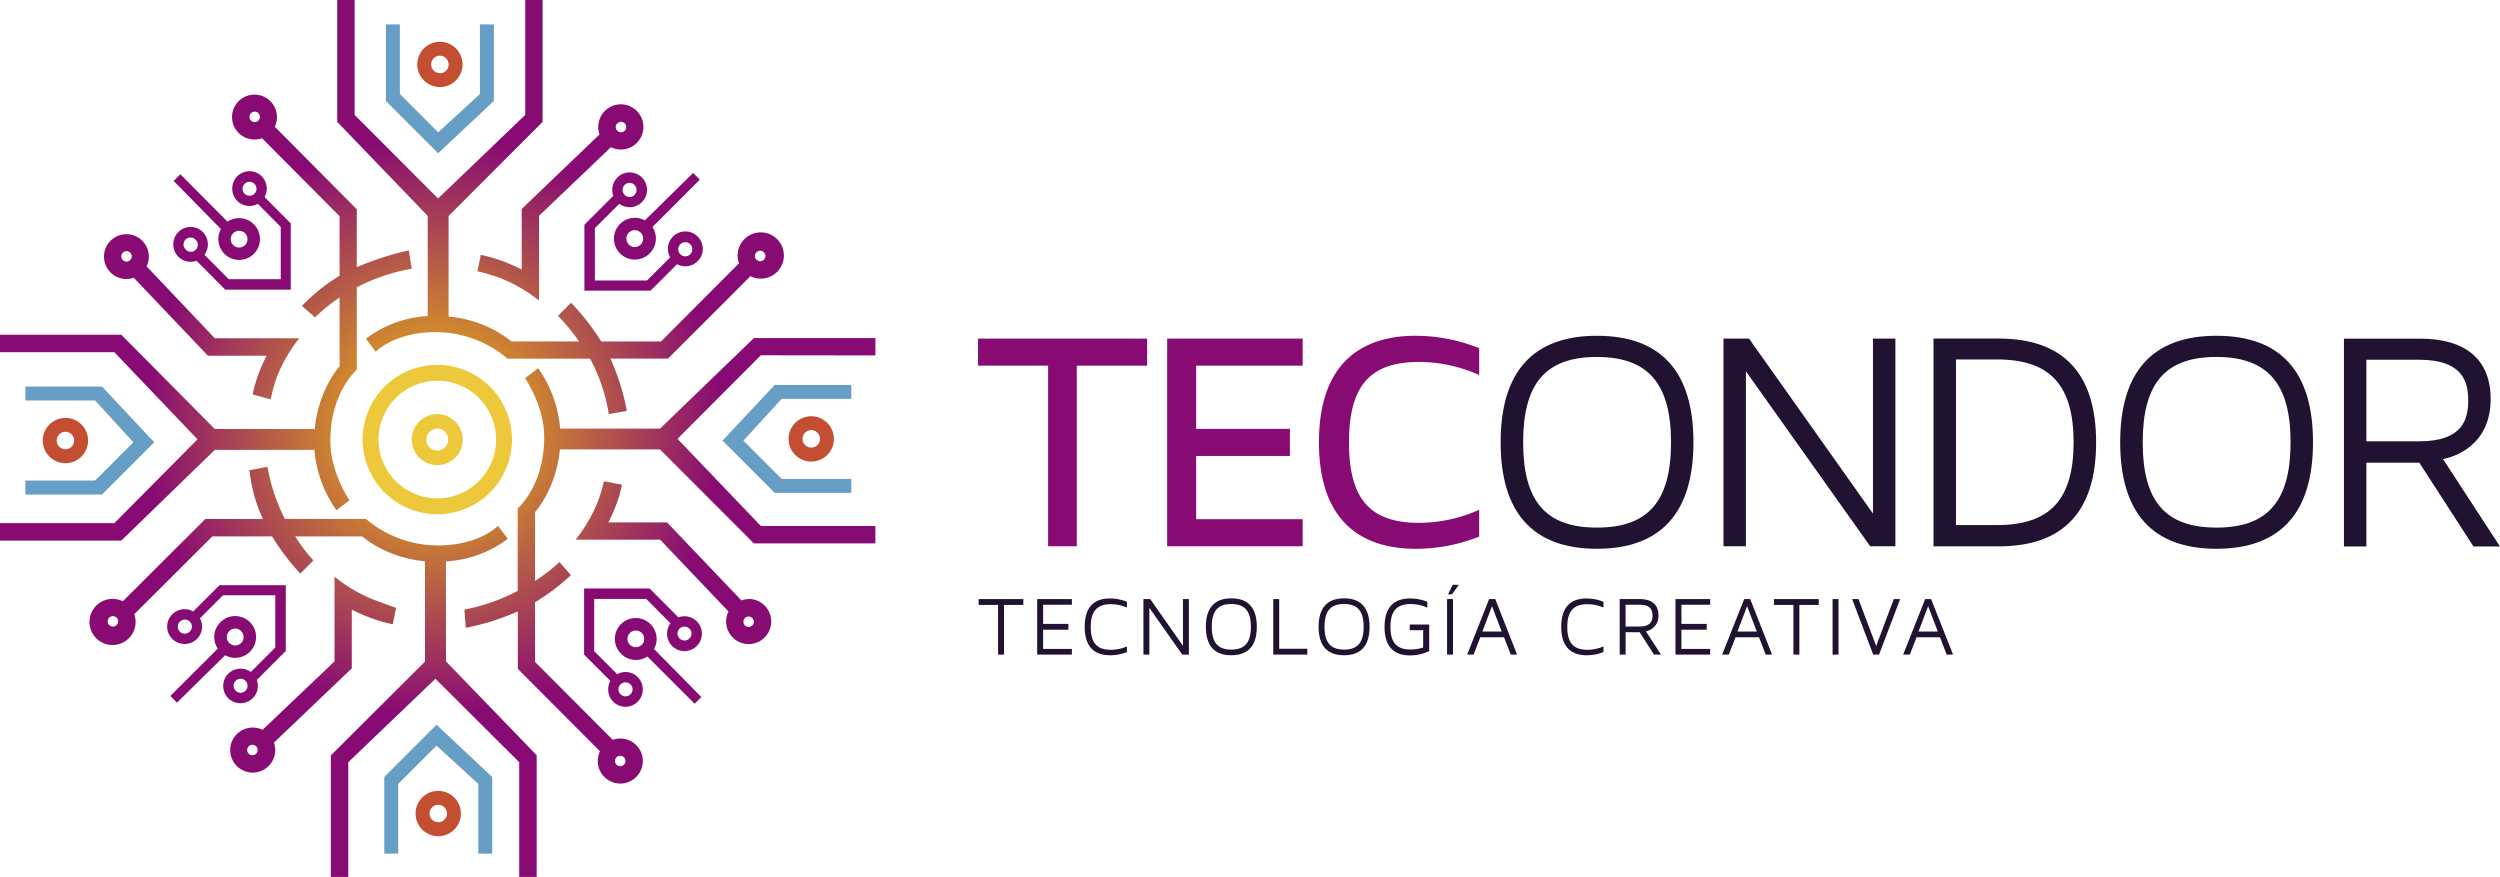 <svg id="Capa_1" data-name="Capa 1" xmlns="http://www.w3.org/2000/svg" xmlns:xlink="http://www.w3.org/1999/xlink" viewBox="0 0 745.89 261.64"><defs><style>.cls-1,.cls-2{fill:#201230;}.cls-1,.cls-3,.cls-4,.cls-5,.cls-6,.cls-7{fill-rule:evenodd;}.cls-3{fill:#880b73;}.cls-4{fill:#edc83a;}.cls-5{fill:url(#Degradado_sin_nombre_13);}.cls-6{fill:#669ec5;}.cls-7{fill:#c44e32;}</style><radialGradient id="Degradado_sin_nombre_13" cx="251.47" cy="278.41" r="86.01" gradientUnits="userSpaceOnUse"><stop offset="0" stop-color="#ebc31f"/><stop offset="0.23" stop-color="#da9b24"/><stop offset="1" stop-color="#880b73"/></radialGradient></defs><title>Logo Tecondor SVG</title><path class="cls-1" d="M851.08,288.1c2.88-.56,14.21-3.72,14.21-17.93,0-11.89-7.62-18-21-18H821.52v62h6.69v-25H844l16.17,25h7.9Zm-7.16-5.3H828.21V258.46h15.71c13,0,14.68,6.51,14.68,12.17S856.93,282.8,843.92,282.8Z" transform="translate(-122.19 -151.13)"/><path class="cls-1" d="M783.48,251.31c-19.05,0-28.72,10.68-28.72,31.77s9.67,31.78,28.72,31.78,28.81-10.69,28.81-31.78S802.62,251.31,783.48,251.31Zm0,57.23c-15.24,0-22-7.81-22-25.46s6.79-25.45,22-25.45,22.12,7.89,22.12,25.45S798.81,308.54,783.48,308.54Z" transform="translate(-122.19 -151.13)"/><path class="cls-1" d="M718.49,252.14H699.07v62h19.42c19.33,0,29.09-10.4,29.09-31S737.82,252.14,718.49,252.14ZM718,307.79H705.76V258.37H718c15.8,0,22.86,7.62,22.86,24.71S733.82,307.79,718,307.79Z" transform="translate(-122.19 -151.13)"/><polygon class="cls-1" points="520.9 110.77 520.9 162.98 514.21 162.98 514.21 101.02 521.83 101.02 558.81 153.23 558.81 101.02 565.5 101.02 565.5 162.98 557.98 162.98 520.9 110.77"/><path class="cls-1" d="M598.63,251.31c-19,0-28.72,10.68-28.72,31.77s9.67,31.78,28.72,31.78,28.81-10.69,28.81-31.78S617.77,251.31,598.63,251.31Zm0,57.23c-15.24,0-22-7.81-22-25.46s6.79-25.45,22-25.45,22.12,7.89,22.12,25.45S614,308.54,598.63,308.54Z" transform="translate(-122.19 -151.13)"/><path class="cls-1" d="M698.35,329.87h-1.77L690,346.43H692l2-5.17H701l2,5.17h1.89Zm-3.76,9.68,2.87-7.57,2.88,7.57Z" transform="translate(-122.19 -151.13)"/><polygon class="cls-1" points="559.77 192.74 554.49 178.74 552.59 178.74 558.88 195.3 560.63 195.3 566.92 178.74 565.03 178.74 559.77 192.74"/><path class="cls-1" d="M642.58,329.87,636,346.43H638l2-5.17H647l2,5.17h1.89l-6.51-16.56Zm-2,9.68,2.87-7.57,2.88,7.57Z" transform="translate(-122.19 -151.13)"/><polygon class="cls-1" points="499.89 195.3 510.24 195.3 510.24 193.61 501.66 193.61 501.66 187.88 509.21 187.88 509.21 186.14 501.66 186.14 501.66 180.43 510.24 180.43 510.24 178.74 499.89 178.74 499.89 195.3"/><path class="cls-1" d="M566.47,329.87l-6.54,16.56h1.92l2-5.17h7.08l2,5.17h1.89l-6.51-16.56Zm-2,9.68,2.87-7.57,2.88,7.57Z" transform="translate(-122.19 -151.13)"/><path class="cls-1" d="M523.19,329.65c-5,0-7.59,2.85-7.59,8.49s2.55,8.49,7.59,8.49,7.62-2.86,7.62-8.49S528.25,329.65,523.19,329.65Zm0,15.29c-4,0-5.82-2.09-5.82-6.8s1.79-6.8,5.82-6.8,5.85,2.11,5.85,6.8S527.25,344.94,523.19,344.94Z" transform="translate(-122.19 -151.13)"/><polygon class="cls-1" points="381.66 178.74 379.89 178.74 379.89 195.3 390.04 195.3 390.04 193.56 381.66 193.56 381.66 178.74"/><polygon class="cls-1" points="352.95 192.69 343.17 178.74 341.15 178.74 341.15 195.3 342.92 195.3 342.92 181.35 352.73 195.3 354.71 195.3 354.71 178.74 352.95 178.74 352.95 192.69"/><polygon class="cls-1" points="291.98 180.48 297.78 180.48 297.78 195.3 299.55 195.3 299.55 180.48 305.32 180.48 305.32 178.74 291.98 178.74 291.98 180.48"/><polygon class="cls-1" points="309.45 195.3 319.8 195.3 319.8 193.61 311.22 193.61 311.22 187.88 318.76 187.88 318.76 186.14 311.22 186.14 311.22 180.43 319.8 180.43 319.8 178.74 309.45 178.74 309.45 195.3"/><path class="cls-1" d="M445.82,338.14c0,5.63,2.55,8.49,7.59,8.49a13.62,13.62,0,0,0,5-.95V344a12.06,12.06,0,0,1-4.79,1c-4.15,0-6-2.09-6-6.8s1.87-6.8,6-6.8a12.08,12.08,0,0,1,4.79,1v-1.71a12.94,12.94,0,0,0-5-1C448.37,329.65,445.82,332.5,445.82,338.14Z" transform="translate(-122.19 -151.13)"/><path class="cls-1" d="M489.55,329.65c-5,0-7.59,2.85-7.59,8.49s2.56,8.49,7.59,8.49,7.62-2.86,7.62-8.49S494.62,329.65,489.55,329.65Zm0,15.29c-4,0-5.82-2.09-5.82-6.8s1.79-6.8,5.82-6.8,5.85,2.11,5.85,6.8S493.61,344.94,489.55,344.94Z" transform="translate(-122.19 -151.13)"/><path class="cls-1" d="M542.8,339.15h4v5.17a11.83,11.83,0,0,1-3.76.59c-4.15,0-6-2.08-6-6.77s1.87-6.78,6-6.78a12,12,0,0,1,5,1.07v-1.74a13,13,0,0,0-5.16-1c-5,0-7.6,2.85-7.6,8.49s2.56,8.49,7.6,8.49a13.08,13.08,0,0,0,5.72-1.29v-7.92H542.8Z" transform="translate(-122.19 -151.13)"/><polygon class="cls-1" points="432.03 177.33 433.21 177.33 435.25 174.47 433.43 174.47 432.03 177.33"/><rect class="cls-2" x="431.74" y="178.74" width="1.77" height="16.56"/><path class="cls-1" d="M588,338.14c0,5.63,2.55,8.49,7.59,8.49a13.62,13.62,0,0,0,5-.95V344a12.1,12.1,0,0,1-4.79,1c-4.16,0-6-2.09-6-6.8s1.86-6.8,6-6.8a12.12,12.12,0,0,1,4.79,1v-1.71a13,13,0,0,0-5-1C590.58,329.65,588,332.5,588,338.14Z" transform="translate(-122.19 -151.13)"/><path class="cls-1" d="M617,334.69c0-3.18-2-4.82-5.56-4.82h-6v16.56h1.77v-6.68h4.18l4.28,6.68h2.09l-4.5-6.95A4.59,4.59,0,0,0,617,334.69Zm-5.65,3.37h-4.16v-6.5h4.16c3.44,0,3.88,1.74,3.88,3.25S614.74,338.06,611.3,338.06Z" transform="translate(-122.19 -151.13)"/><polygon class="cls-1" points="529.28 180.48 535.08 180.48 535.08 195.3 536.85 195.3 536.85 180.48 542.63 180.48 542.63 178.74 529.28 178.74 529.28 180.48"/><rect class="cls-2" x="546.76" y="178.74" width="1.77" height="16.56"/><path class="cls-3" d="M324.15,230l-7.86,7.86H296.55V218.18l8.63-8.63a5.19,5.19,0,1,1,1.78,2.38l-7.29,7.28V234.8h15.58l6.88-6.88a5.2,5.2,0,1,1,2,2Zm-15.6-20.7a2.06,2.06,0,0,0,2.93,0,2.11,2.11,0,0,0,0-3,2.06,2.06,0,0,0-2.93,0A2.11,2.11,0,0,0,308.55,209.25ZM328.11,224a2.05,2.05,0,0,0-2.93,0,2.1,2.1,0,0,0,0,3,2.06,2.06,0,0,0,2.93,0A2.09,2.09,0,0,0,328.11,224ZM316,226.75a6.23,6.23,0,1,1-1.41-9.87L329,202.72l2,2-14.14,14.14A6.24,6.24,0,0,1,316,226.75Zm-2.67-6.21a2.47,2.47,0,0,0-3.52,0,2.54,2.54,0,0,0,0,3.56,2.47,2.47,0,0,0,3.52,0A2.53,2.53,0,0,0,313.36,220.54ZM200.27,203.72a5.23,5.23,0,0,1,.85,6.2l7.82,7.87v19.77H189.4l-8.58-8.64a5.13,5.13,0,0,1-5.42-1.2,5.24,5.24,0,0,1,0-7.36,5.14,5.14,0,0,1,7.3,0,5.22,5.22,0,0,1,.49,6.77l7.25,7.3h15.51v-15.6l-6.84-6.89a5.11,5.11,0,0,1-6.12-.87,5.22,5.22,0,0,1,0-7.35A5.14,5.14,0,0,1,200.27,203.72Zm-19.76,18.89a2.09,2.09,0,0,0-2.95,0,2.06,2.06,0,0,0,0,2.93,2.08,2.08,0,1,0,2.94-2.93Zm14.63-13.71a2.09,2.09,0,0,0,3,0,2.08,2.08,0,1,0-3,0Zm2.79,9.15a6.27,6.27,0,0,1,0,8.83,6.22,6.22,0,0,1-9.83-7.41L174,205.11l2-2,14.07,14.16A6.19,6.19,0,0,1,197.93,218.05Zm-6.17,6.2a2.5,2.5,0,1,0,0-3.52A2.47,2.47,0,0,0,191.76,224.25ZM179.81,333.58l7.87-7.85h19.77v19.61L198.81,354a5.14,5.14,0,0,1-1.2,5.43,5.22,5.22,0,0,1-7.36,0,5.19,5.19,0,0,1,6.78-7.81l7.29-7.28V328.74h-15.6l-6.89,6.87a5.14,5.14,0,0,1-.87,6.14,5.23,5.23,0,0,1-7.36,0,5.18,5.18,0,0,1,6.21-8.18Zm15.62,20.68a2.05,2.05,0,0,0-2.93,0,2.09,2.09,0,0,0,0,2.95,2.06,2.06,0,0,0,2.94,0A2.09,2.09,0,0,0,195.43,354.26Zm-19.58-14.68a2.06,2.06,0,0,0,2.93,0,2.08,2.08,0,1,0-2.93-2.95A2.11,2.11,0,0,0,175.85,339.58Zm12.09-2.8a6.23,6.23,0,1,1,1.42,9.85L175,360.77l-2-2,14.16-14.12A6.23,6.23,0,0,1,187.94,336.78Zm2.68,6.19a2.47,2.47,0,0,0,3.52,0,2.53,2.53,0,0,0,0-3.56,2.49,2.49,0,0,0-3.53,0A2.53,2.53,0,0,0,190.62,343Zm114.53,17.51a5.21,5.21,0,0,1-.85-6.19l-7.84-7.85V326.7H316l8.6,8.62a5.2,5.2,0,1,1-2.37,1.78L315,329.82H299.47V345.4l6.85,6.87a5.14,5.14,0,0,1,6.13.87,5.21,5.21,0,0,1,0,7.35A5.16,5.16,0,0,1,305.15,360.48Zm19.79-18.86a2.09,2.09,0,0,0,2.95,0,2.05,2.05,0,0,0,0-2.93,2.09,2.09,0,0,0-2.95,0A2.07,2.07,0,0,0,324.94,341.62Zm-14.66,13.7a2.09,2.09,0,0,0-2.95,0,2.06,2.06,0,0,0,0,2.93,2.09,2.09,0,0,0,3,0A2.06,2.06,0,0,0,310.28,355.32Zm-2.79-9.14a6.23,6.23,0,1,1,9.84-1.42l14.11,14.34-2,2L315.35,347A6.22,6.22,0,0,1,307.49,346.18Zm6.19-6.2a2.54,2.54,0,0,0-3.56,0,2.48,2.48,0,0,0,0,3.52,2.53,2.53,0,0,0,3.55,0A2.47,2.47,0,0,0,313.68,340Z" transform="translate(-122.19 -151.13)"/><path class="cls-4" d="M252.67,260a22.28,22.28,0,1,0,22.27,22.28A22.28,22.28,0,0,0,252.67,260Zm0,39.81a17.54,17.54,0,1,1,17.54-17.53A17.54,17.54,0,0,1,252.67,299.82Z" transform="translate(-122.19 -151.13)"/><path class="cls-4" d="M252.67,274.69a7.6,7.6,0,1,0,7.59,7.6A7.59,7.59,0,0,0,252.67,274.69Zm0,10.85a3.26,3.26,0,1,1,3.25-3.25A3.25,3.25,0,0,1,252.67,285.54Z" transform="translate(-122.19 -151.13)"/><path class="cls-5" d="M383.37,257.17V252H347.12l-28,27h-29.8a36.28,36.28,0,0,0-6.57-18l-3.92,2.94s5.73,8.23,5.73,17.68c0,14.47-7.91,21.2-7.91,21.2v24.6l-.39.21A58,58,0,0,1,260.75,333l.41,5.43a69.77,69.77,0,0,0,15.52-4.9v17.16l24.52,24.59a6.72,6.72,0,1,0,6-3.81,6.65,6.65,0,0,0-2.2.39l-23.18-23.25v-17.8a64.69,64.69,0,0,0,10.71-8.09l-3.42-3.92a47.29,47.29,0,0,1-7.29,5.64V303.91s6.3-6.83,7.42-18.7h29.87l28,28.05h36.25v-5.2H349.19l-24.86-26,24.86-24.93ZM307.24,376.62a1.56,1.56,0,1,1-1.56,1.56A1.56,1.56,0,0,1,307.24,376.62Z" transform="translate(-122.19 -151.13)"/><path class="cls-5" d="M249.8,245.42a33.67,33.67,0,0,0-18.43,6.76l2.94,3.91s5.32-5.87,18.12-5.87a33.25,33.25,0,0,1,21.2,7.93h24.59l.23.39a51.23,51.23,0,0,1,5.38,16.16l5.39-1a70.34,70.34,0,0,0-4.89-15.57h17.16l24.59-24.6a6.9,6.9,0,1,0-3.41-3.85L319.41,253H301.57a71,71,0,0,0-9-11.54l-3.91,3.91a57.37,57.37,0,0,1,6.28,7.63H274.73s-6.83-6.31-18.7-7.44v-30l28.05-28.06V151.13h-5.19v34.29l-26,24.93L228,185.42V151.13h-5.2v36.36l27,28.06ZM349,225.94a1.56,1.56,0,1,1-1.56,1.56A1.56,1.56,0,0,1,349,225.94Z" transform="translate(-122.19 -151.13)"/><path class="cls-5" d="M277.85,213.47v18.09a46.57,46.57,0,0,0-5.35-2.39,48.45,48.45,0,0,0-6.86-2l-1,4.89a56.82,56.82,0,0,1,6.95,2.09,45,45,0,0,1,11.43,6.66v-25.3l21.43-20.46a6.74,6.74,0,1,0-3.77-6,6.58,6.58,0,0,0,.39,2.18Zm29.61-26a1.56,1.56,0,1,1-1.56,1.56A1.56,1.56,0,0,1,307.46,187.49Z" transform="translate(-122.19 -151.13)"/><path class="cls-5" d="M186.29,285.35H216a36.3,36.3,0,0,0,6.56,18l3.91-2.94s-5.72-8.25-5.72-17.71c0-14.5,7.89-21.24,7.89-21.24V236.85l.4-.21a57.83,57.83,0,0,1,16-5.35l-.9-5.44a87.2,87.2,0,0,0-15.5,5V213.57l-24.47-24.63a6.7,6.7,0,1,0-6,3.82,6.59,6.59,0,0,0,2.19-.4l23.15,23.29v17.76a53.54,53.54,0,0,0-11.23,9l3.91,3.42a45.88,45.88,0,0,1,7.32-5.91v20.49s-6.28,6.83-7.4,18.72H186.29L158.38,251H122.19v5.21h34.12l24.81,26-24.81,25H122.19v5.21h36.19Zm11.89-97.79a1.56,1.56,0,1,1,1.56-1.56A1.56,1.56,0,0,1,198.18,187.56Z" transform="translate(-122.19 -151.13)"/><path class="cls-5" d="M159.93,234.38a6.83,6.83,0,0,0,2.17-.39l22.12,23.27h17.52a47.53,47.53,0,0,0-2.38,5.36,38.12,38.12,0,0,0-1.77,6.2l5.39,1.47a40.78,40.78,0,0,1,1.86-6.78,45,45,0,0,1,6.64-11.45H186.29L165.93,230.6a6.69,6.69,0,1,0-6,3.78Zm0-8.33a1.56,1.56,0,1,1-1.55,1.56A1.56,1.56,0,0,1,159.93,226.05Z" transform="translate(-122.19 -151.13)"/><path class="cls-5" d="M255.24,318.62a33.74,33.74,0,0,0,18.46-6.74L270.75,308s-5.33,5.87-18.14,5.87a33.4,33.4,0,0,1-21.24-7.91H207.2a53.69,53.69,0,0,1-5.2-15.55l-5.39,1a47.33,47.33,0,0,0,4,14.57H183.45l-24.62,24.55a6.88,6.88,0,1,0,3.42,3.85l23.29-23.22h17.83a69,69,0,0,0,8.42,11.09l3.92-3.92a46.51,46.51,0,0,1-5.44-7.17h20s6.83,6.31,18.72,7.43v29.92l-28.09,28v36.31h5.2V378.54l26-24.9,25,24.9v34.23h5.21V376.46l-27.06-28Zm-99.36,19.46a1.56,1.56,0,1,1,1.56-1.56A1.56,1.56,0,0,1,155.88,338.08Z" transform="translate(-122.19 -151.13)"/><path class="cls-5" d="M227.15,350.53V333a46.3,46.3,0,0,0,5.36,2.39,48.39,48.39,0,0,0,6.87,2l1-4.89s-3.56-1.27-7-2.57A44.88,44.88,0,0,1,222,323.18v25.27l-21.47,20.43a6.72,6.72,0,1,0,3.78,6,6.58,6.58,0,0,0-.39-2.18ZM197.5,376.46a1.56,1.56,0,1,1,1.56-1.55A1.55,1.55,0,0,1,197.5,376.46Z" transform="translate(-122.19 -151.13)"/><path class="cls-5" d="M345.56,329.88a6.52,6.52,0,0,0-2.17.39L321.22,307H303.67a46.3,46.3,0,0,0,2.39-5.36,33.84,33.84,0,0,0,1.69-5.92l-5.39-1a40,40,0,0,1-1.79,6,44.78,44.78,0,0,1-6.65,11.43h25.23l20.4,21.43a6.62,6.62,0,0,0-.72,3,6.73,6.73,0,1,0,6.73-6.75Zm0,8.31a1.56,1.56,0,1,1,1.55-1.56A1.55,1.55,0,0,1,345.56,338.19Z" transform="translate(-122.19 -151.13)"/><polygon class="cls-6" points="254 147.05 231.14 147.05 215.56 131.46 231.14 114.84 254 114.84 254 119 233.22 119 221.79 131.46 233.22 142.89 254 142.89 254 147.05"/><polygon class="cls-6" points="115.14 30.13 115.14 7.27 119.3 7.27 119.3 28.05 130.73 39.48 143.19 28.05 143.19 7.27 147.35 7.27 147.35 30.13 130.73 45.72 115.14 30.13"/><polygon class="cls-6" points="7.58 115.33 30.43 115.33 46.02 131.95 30.43 147.54 7.58 147.54 7.58 143.38 28.36 143.38 39.78 131.95 28.36 119.48 7.58 119.48 7.58 115.33"/><polygon class="cls-6" points="146.86 231.82 146.86 254.67 142.71 254.67 142.71 233.89 130.24 222.47 118.81 233.89 118.81 254.67 114.65 254.67 114.65 231.82 130.24 216.23 146.86 231.82"/><path class="cls-7" d="M364.24,275.32a6.76,6.76,0,1,0,6.75,6.75A6.76,6.76,0,0,0,364.24,275.32Zm0,9.35a2.6,2.6,0,1,1,2.59-2.6A2.59,2.59,0,0,1,364.24,284.67Z" transform="translate(-122.19 -151.13)"/><path class="cls-7" d="M253.43,163.6a6.75,6.75,0,1,0,6.76,6.75A6.75,6.75,0,0,0,253.43,163.6Zm0,9.35a2.6,2.6,0,1,1,2.6-2.6A2.59,2.59,0,0,1,253.43,173Z" transform="translate(-122.19 -151.13)"/><path class="cls-7" d="M141.71,275.81a6.76,6.76,0,1,0,6.76,6.75A6.75,6.75,0,0,0,141.71,275.81Zm0,9.35a2.6,2.6,0,1,1,2.6-2.6A2.6,2.6,0,0,1,141.71,285.16Z" transform="translate(-122.19 -151.13)"/><path class="cls-7" d="M252.94,387.1a6.76,6.76,0,1,0,6.76,6.76A6.76,6.76,0,0,0,252.94,387.1Zm0,9.35a2.6,2.6,0,1,1,2.6-2.59A2.59,2.59,0,0,1,252.94,396.45Z" transform="translate(-122.19 -151.13)"/><path class="cls-3" d="M544.51,314.86c-13.1,0-28.8-5.49-28.8-31.78s15.7-31.77,28.8-31.77a50.62,50.62,0,0,1,19,3.71v8a43.86,43.86,0,0,0-17.93-3.9c-14.69,0-20.91,7.16-20.91,24s6.22,24,20.91,24a43.86,43.86,0,0,0,17.93-3.9v8A50.62,50.62,0,0,1,544.51,314.86Z" transform="translate(-122.19 -151.13)"/><polygon class="cls-3" points="348.23 101.02 388.66 101.02 388.66 109.1 356.88 109.1 356.88 127.96 384.85 127.96 384.85 136.04 356.88 136.04 356.88 154.9 388.66 154.9 388.66 162.98 348.23 162.98 348.23 101.02"/><polygon class="cls-3" points="321.26 162.98 312.71 162.98 312.71 109.1 291.8 109.1 291.8 101.02 342.26 101.02 342.26 109.1 321.26 109.1 321.26 162.98"/></svg>